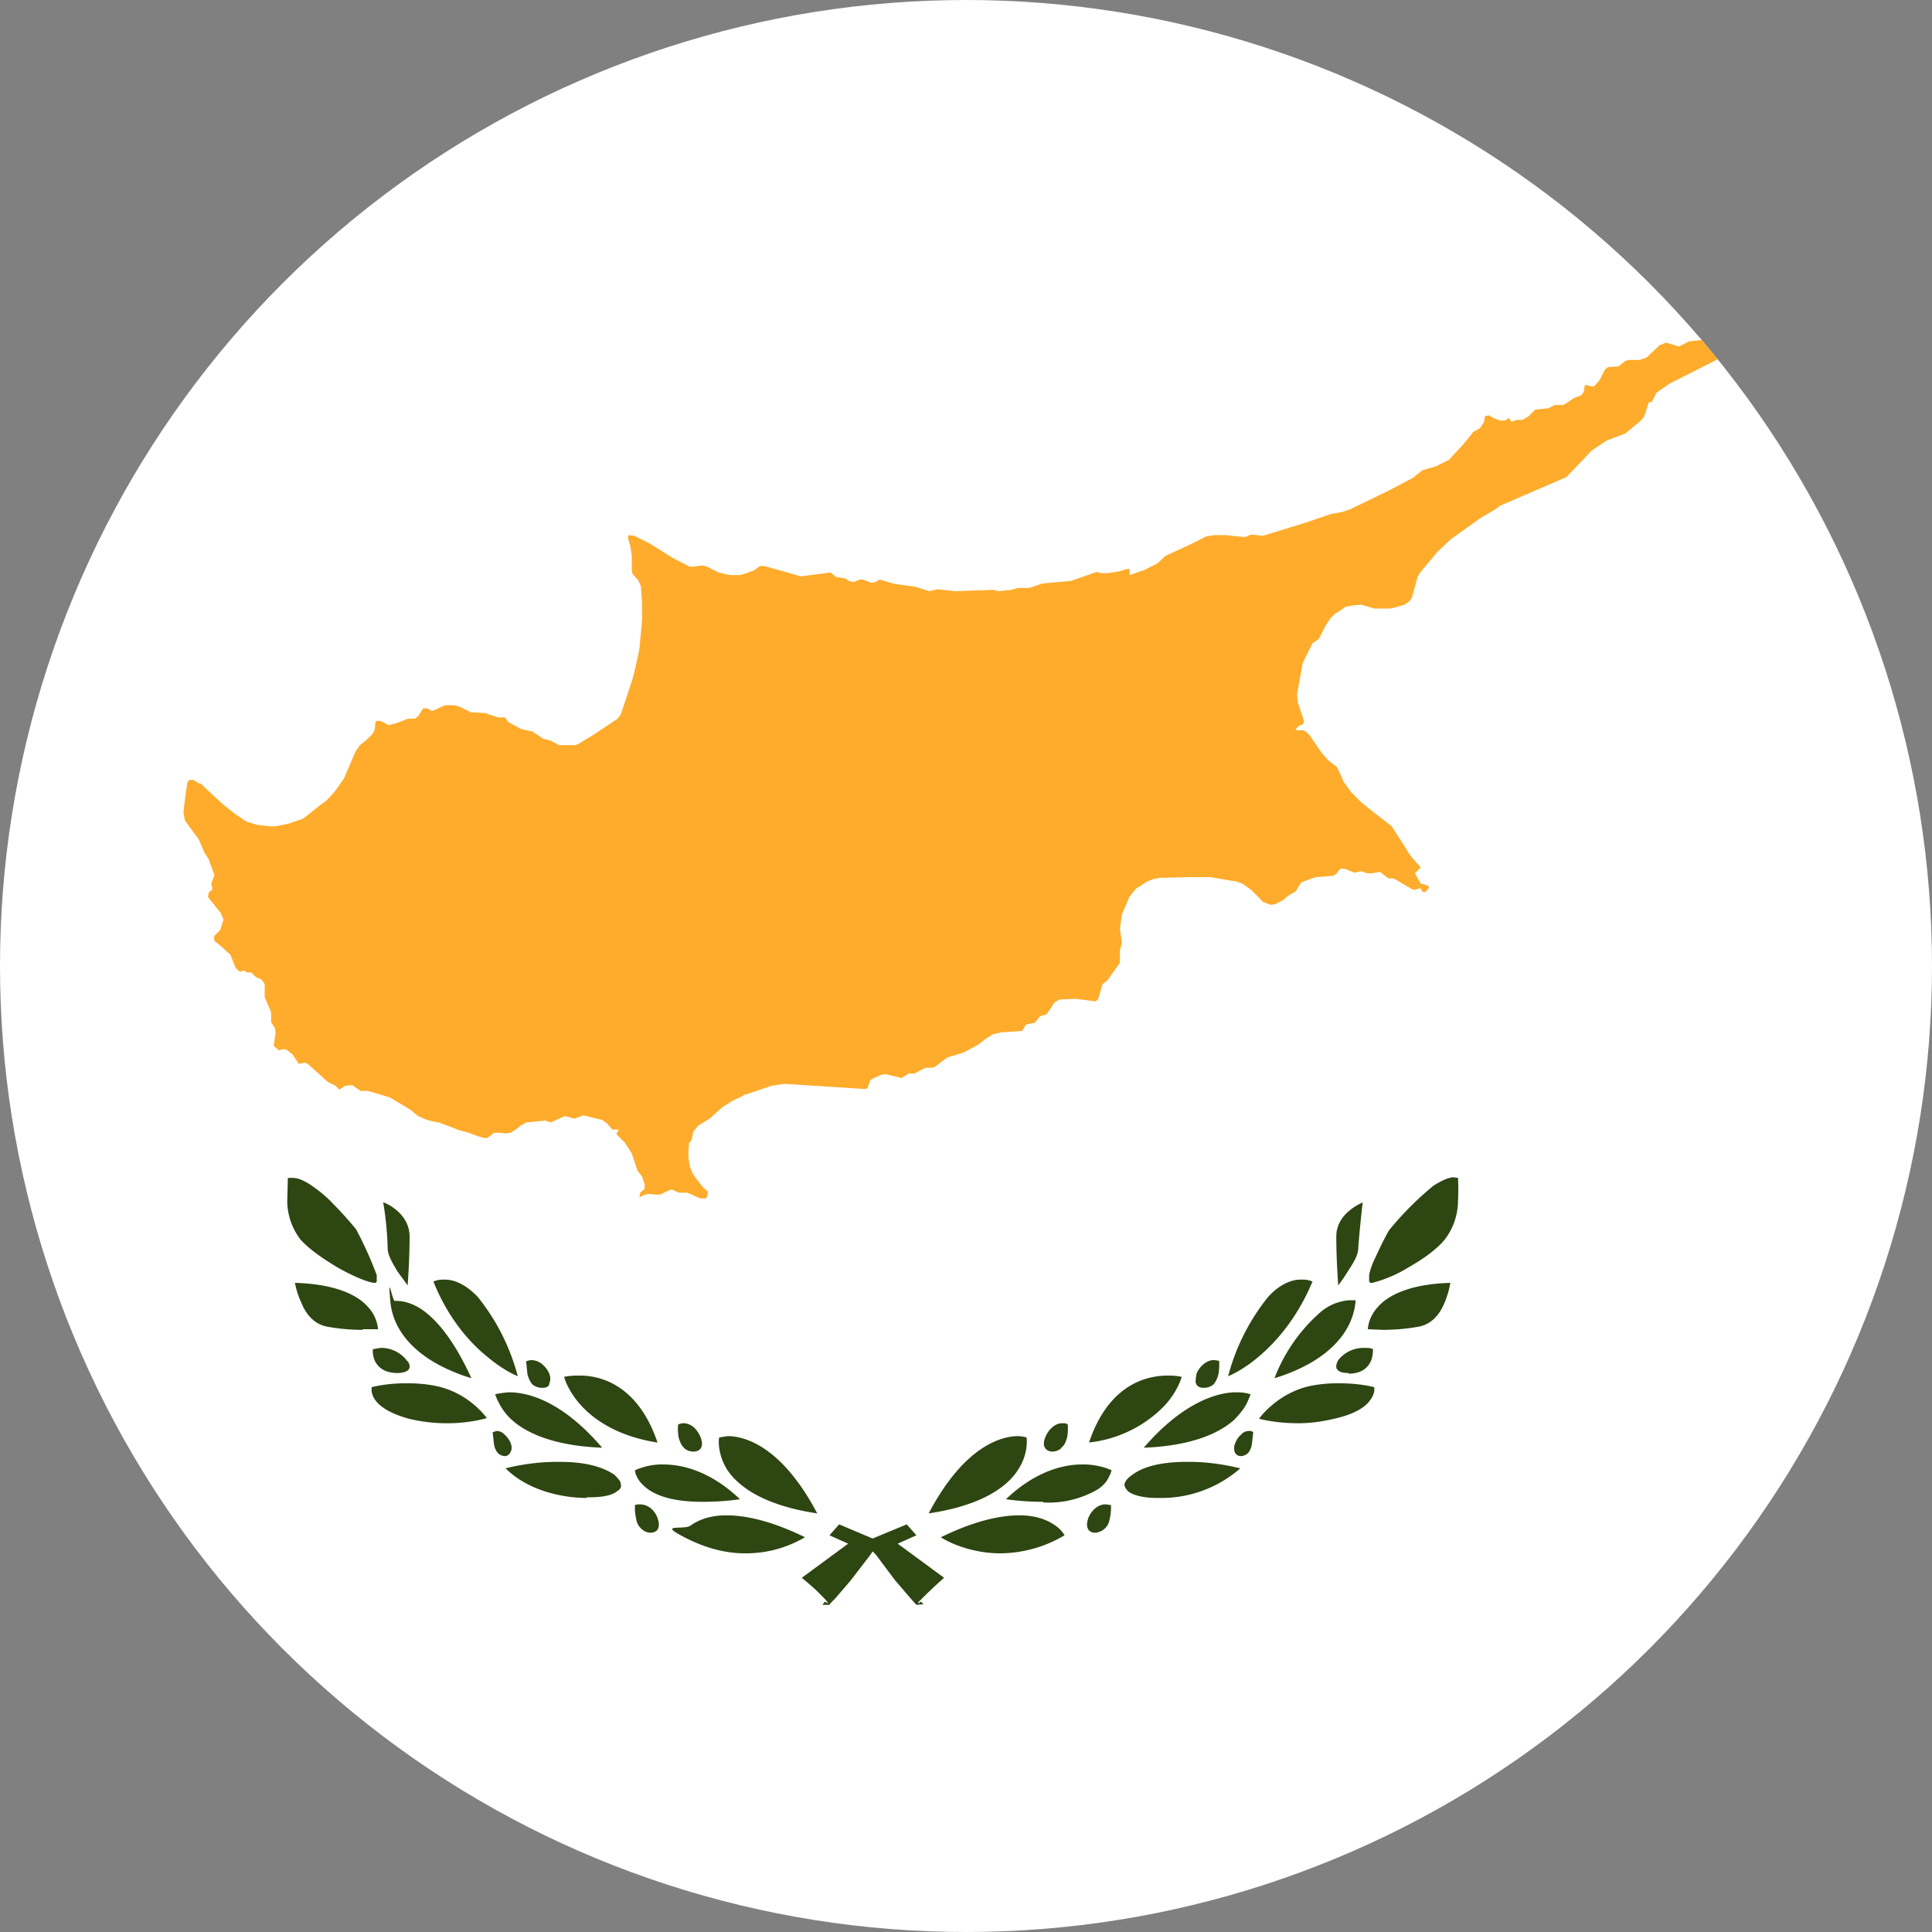 <svg xmlns="http://www.w3.org/2000/svg" width="400" height="400" viewBox="0 0 300 300"><rect x="0" y="0" width="300" height="300" fill="#808080" stroke="none"/><defs><clipPath id="a"><path d="M150 0a150 150 0 100 300 150 150 0 000-300zm0 0"/></clipPath><clipPath id="b"><path d="M44 182h183v68H44zm0 0"/></clipPath><clipPath id="c"><path d="M150 0a150 150 0 100 300 150 150 0 000-300zm0 0"/></clipPath><clipPath id="d"><path d="M28 47h247v140H28zm0 0"/></clipPath><clipPath id="e"><path d="M150 0a150 150 0 100 300 150 150 0 000-300zm0 0"/></clipPath></defs><g clip-path="url(#a)"><path fill="#fff" d="M0 0h300v300H0z"/></g><g clip-path="url(#b)"><g clip-path="url(#c)"><path d="M58.1 199.2H58c-1.2-.2-3.3-1.1-5.6-2.4-2.5-1.5-4.6-3-5.8-4.4a10 10 0 01-2-5.9l.1-3.6h.7c.9 0 1.8.4 3 1.2 1 .7 2.2 1.6 3.3 2.8 2 2 3.6 4 3.6 4a57.5 57.5 0 013.2 7.1v1a.5.5 0 01-.2.2.5.5 0 01-.2 0zm154.9 0a.5.5 0 01-.2 0 .5.5 0 01-.2-.3v-.9c.1-.6.4-1.6 1-2.8.9-2 2-4.1 2.2-4.3a49.7 49.7 0 016.8-6.8c1.3-.8 2.2-1.2 3-1.3l.8.1s.1 1.7 0 3.6a10 10 0 01-2 5.9c-1.1 1.4-3.2 3-5.7 4.4a20.3 20.3 0 01-5.6 2.4h-.1zm-149.7.4l-1.6-2.2c-.7-1.2-1.5-2.5-1.5-3.5a49.6 49.6 0 00-.7-7.2c.2 0 4.1 1.6 4.1 5.3 0 3.8-.3 7.5-.3 7.6zm144.5 0s-.3-3.8-.3-7.6c0-3.7 4-5.2 4.1-5.3a177 177 0 00-.7 7.2c0 1-.8 2.3-1.6 3.5a25.8 25.8 0 01-1.5 2.2zm-151.5 6.9c-1.3 0-3.4-.1-5.5-.5-2.2-.4-3.4-2.2-4-3.7a12.7 12.7 0 01-1-3.1c6.7.2 9.9 2.1 11.3 3.7a5.8 5.8 0 011.6 3.5h-2.4zm158.4 0l-2.3-.1s0-1.8 1.6-3.5c1.4-1.6 4.6-3.5 11.2-3.7 0 0-.2 1.5-.9 3.1-.6 1.5-1.8 3.3-4 3.7-2.1.4-4.2.5-5.6.5zm-153 6.7c-2.4 0-3.2-1.3-3.5-1.9-.4-.9-.3-1.8-.3-1.8l1.2-.2h.1a5 5 0 014 2c.2.1.6.8.3 1.3-.3.4-.9.6-1.8.6zm147.7 0c-1 0-1.5-.2-1.8-.6-.3-.5.1-1.2.2-1.4a5 5 0 014-1.9h.2c.4 0 .8 0 1.2.2 0 0 0 1-.3 1.8-.3.6-1 2-3.5 2zm-18.7.5a33 33 0 016.2-12.3c2-2.2 3.9-2.7 5-2.7h.5c.8 0 1.4.3 1.4.3-2.5 6-6 9.7-8.4 11.7-2.6 2.2-4.7 3-4.7 3zm-110.3 0s-2.1-.8-4.7-3c-2.5-2-6-5.7-8.4-11.7 0 0 .6-.3 1.4-.3h.4c1.2 0 3 .5 5.1 2.7a33 33 0 016.2 12.3zm117.5.3a26 26 0 017.2-10.3 7.8 7.8 0 014.4-1.8h1v.1c-.4 4.7-3.8 7.7-6.6 9.4-3 1.8-6 2.6-6 2.6zm-124.7 0s-3-.8-6-2.6c-2.8-1.7-6.2-4.7-6.6-9.4s.3 0 .7 0h.1c.8 0 2.5.1 4.6 1.7 2.6 2 5 5.5 7.2 10.3zm11 1.5c-.6 0-1.2-.2-1.6-.6-.3-.4-.5-.8-.7-1.5l-.2-2a2.1 2.1 0 01.8-.2c1.3 0 2.3 1 2.8 2.1.2.6.2 1.1 0 1.5 0 .5-.5.7-1 .7zm102.7 0c-.6 0-1-.2-1.2-.7-.1-.4 0-.9.1-1.5.4-1 1.4-2 2.5-2.1H188.6l.7.1s.1 1-.1 2.1c-.2.7-.4 1.1-.7 1.5-.4.4-1 .6-1.6.6zM69.5 221a24.5 24.5 0 01-6-.7c-3.3-.9-4.7-2.1-5.3-3a3 3 0 01-.5-1.3v-.6s2.2-.6 5.2-.6h.4c1.4 0 2.9.1 4.3.4 5.2 1 8 5 8 5s-2.6.8-6 .8zm132 0c-3.5 0-6-.7-6-.7s2.8-4 8-5.1a21.8 21.8 0 014.7-.4c3 0 5.2.6 5.2.6v.6a3.1 3.1 0 01-.5 1.2c-.6 1-2 2.2-5.3 3-2 .5-4 .8-6 .8zm-32.4 3c3-8.9 8.7-10.3 11.9-10.4h.5a9 9 0 012 .2s-.6 2.2-2.6 4.4A19.2 19.2 0 01169 224zm-67 0c-6.4-1-10-3.7-11.9-5.8-2-2.2-2.6-4.3-2.6-4.4 0 0 .8-.2 2-.2h.5c3.2 0 9 1.5 12 10.4zm75.5.8c6.2-7.2 11.5-8.5 14-8.6h.6c1.2 0 1.9.3 2 .3l-.5 1.2c-.3.7-1 1.7-2.1 2.8-2 1.8-6.1 4-14 4.3zm-84.1 0c-7.9-.3-12-2.5-14-4.3a9 9 0 01-2.1-2.8 5.8 5.8 0 01-.5-1.2s.8-.2 2-.3h.2c2.6 0 8 1.1 14.4 8.6zm14.2.6c-.6 0-1.2-.2-1.6-.7-.3-.3-.5-.8-.7-1.4a7.3 7.3 0 01-.1-2.1 2.2 2.2 0 01.7-.2h.1c1.3 0 2.2 1 2.7 2.2.2.6.3 1.1.1 1.5-.1.4-.6.7-1.2.7zm55.7 0c-.6 0-1-.3-1.2-.7-.2-.4-.1-1 .1-1.5.4-1 1.3-2.1 2.5-2.2h.3c.2 0 .5 0 .7.2 0 0 .1 1-.1 2-.2.7-.4 1.2-.8 1.5-.3.5-1 .7-1.5.7zm-85 .7a1.6 1.6 0 01-1.2-.6 3 3 0 01-.5-1.3l-.2-1.8.6-.2c.6 0 1 .3 1.3.6.4.4.7.8.9 1.3.2.5.2 1 0 1.3a1 1 0 01-.8.7zm114.2 0a1 1 0 01-.9-.7 2 2 0 01.1-1.3c.2-.5.5-1 .9-1.3.2-.3.7-.6 1.2-.6.3 0 .5 0 .7.2l-.2 1.8a3 3 0 01-.5 1.3 1.6 1.6 0 01-1.3.6zm-101.5 6.5c-3.9 0-9.2-1.2-12.6-4.6 0 0 3.7-1 7.8-1h.7c3.7 0 6.5.7 8.4 2 .6.6 1 1 1 1.5.1.3 0 .7-.5 1-.8.7-2.3 1-4.5 1h-.3zm88.5 0c-2 0-3.6-.4-4.4-1-.4-.4-.6-.8-.6-1.1.1-.5.5-1 1.1-1.4 1.8-1.4 4.5-2 7.9-2.1h1.2c4.1 0 7.7 1 7.8 1a18.6 18.6 0 01-12.6 4.6zm-70.5.6c-3.7 0-6.5-.6-8.4-1.9-1-.7-1.6-1.5-1.8-2-.3-.5-.3-1-.3-1s1.6-.8 3.8-.9h.6c2.9 0 7.3 1 11.9 5.4-2.1.3-4 .4-5.8.4zm52.9 0c-1.7 0-3.7-.1-5.8-.4 4.6-4.4 9-5.4 11.8-5.4h.6c2.3.1 3.8.8 4 .9a3.3 3.3 0 01-.4 1c-.2.5-.7 1.3-1.8 2a15.1 15.1 0 01-8.4 2zm-35.1 1.8c-8.7-1.3-12.4-4.4-14-6.8-1.6-2.6-1.3-5-1.2-5l1.3-.2c2.3 0 8.2 1.2 13.9 12zm17.3 0c5.7-10.8 11.6-12 13.9-12a6 6 0 011.3.2s.4 2.4-1.3 5c-1.5 2.4-5.2 5.5-13.9 6.8zm-43.2 3c-.6 0-1.1-.3-1.5-.7-.4-.4-.6-.8-.7-1.4a7.2 7.2 0 01-.2-2.2 2.2 2.2 0 01.8-.1c1.3 0 2.3 1 2.7 2.1.2.6.3 1.2.1 1.6-.1.4-.6.7-1.2.7zm69 0c-.5 0-1-.3-1.1-.7-.2-.4-.1-1 .1-1.6.4-1 1.3-2 2.5-2.1h.2l.8.1s.1 1.1-.2 2.2c-.1.6-.3 1-.7 1.4-.4.4-1 .7-1.6.7zm-54.3 3.2c-3.4 0-6.7-1-10-2.8s.5-.8 1.5-1.5 2.7-1.6 5.6-1.6c3.4 0 7.5 1.1 12.2 3.4a18 18 0 01-9.3 2.5zm39.7 0c-5.5 0-9.2-2.4-9.3-2.5 4.7-2.3 8.8-3.4 12.2-3.4 2.9 0 4.6.9 5.6 1.6 1 .7 1.4 1.5 1.4 1.5a19.7 19.7 0 01-10 2.8zm-13 8l-.2-.1-.8-.9-2.4-2.8-3-4-.5-.5-.4.6-3 3.9-2.4 2.8-.8.8v.1a.5.5 0 01-.2.1h-1l.4-.5.5.3-.1-.2a5.9 5.9 0 00-.5-.6l-1.4-1.4a69.8 69.8 0 00-2.1-1.8l7.2-5.3-2.9-1.3 1.5-1.7 5.2 2.2 5.3-2.2 1.5 1.7-2.9 1.3 7.2 5.3a67.9 67.9 0 00-4 3.8 1 1 0 000 .2l.4-.3.4.4-1 .1" fill="#2e4612"/></g></g><g clip-path="url(#d)"><g clip-path="url(#e)"><path d="M274.4 47.7l-1.2.5-.4.2h-1.5l-1.3.6-2.4 1.6-1 .3-.8-.4-.4.2-.2 1-.4.7-.6.4-1.9.2-1.6.8-2-.6-1 .4-2 1.9-1.1.4H252.8l-.5.2-1 .8-1.6.1-.5.4-.8 1.6-.9 1h-.5l-.5-.2h-.4l-.2 1.1-.4.5-1.1.4-1 .7-.7.4h-1.3l-1 .5-2 .2-.8.8-.2.2-.3.2-.7.4h-.9l-.8.3-.4-.6-.6.4h-.8l-1-.4-.7-.4-.6.1-.2 1-.6.9-1.1.6-.1.2-1.3 1.6-2.3 2.5-2 1-2.1.6-1.5 1.2-3.8 2-6 2.9-1.2.4-1.7.3-3.2 1.1-2.8.9h-.1l-.6.2-3.9 1.2-1.8-.2-1 .4-2.9-.3h-1.9l-1.2.2-2.4 1.2-3.9 1.8-1.3 1.2-2 1-2.3.8v-1l-.9.2-.6.2-1.9.3h-1l-.7-.2-4 1.4-4.4.4-2.1.7H158l-1 .3-2 .2-.7-.2h-.2l-5.8.2-2.7-.3-1.3.3-2.2-.7-3-.4-.8-.2-1.7-.5-.7.4-.6.1-1.3-.5h-.5l-1 .4-.7-.2-.6-.4-1.4-.2-.8-.7-4.7.6-1.3-.4-4.3-1.2h-.7l-.8.6-1.3.5-1 .3h-1.6l-1.7-.4-1.8-.9-.7-.2-1.5.2h-.5l-2.7-1.4-3.5-2.2-2.4-1.2-.9-.1-.1.4.4 1.4.2 1.4v2.1l.1.7.9 1 .4.9.2 2.6v2.7l-.4 4.3-.1.6-.5 2.3-.5 2-1.8 5.4-.5.7-1.2.8-2.7 1.8-2 1.2-.6.3h-2.6l-1.3-.7-1.2-.3-1.6-1.1-1.8-.4-2-1.1-.5-.7h-1l-1.6-.5-.5-.2H75l-1.9-.1-1.8-.9-.9-.2h-1.3l-1.3.6-.7.3-.8-.4h-.6l-.7 1.1-.2.2-.4.3h-1.1l-.5.2-.7.3-.6.2-.3.1H61l-.3.1-.4.1-.7-.4-.4-.2-.6-.1-.3.2-.1 1.1-.3.7-1 1-1 .8-.7 1-1.8 4.2-1.2 1.7-.3.4-1.2 1.3-1.1.8-2.5 2-2.3.8-2 .4h-1l-1.8-.2-1.7-.5-1.8-1.2-2-1.6-3-2.8-.3-.3H31l-1-.6h-.6l-.3.4-.1.7-.1.5-.4 3.2v.2l.2 1.3 2.2 3 .7 1.7.1.2.5.8.3.5v.1l.8 2.2-.5 1.3.2.9-.6.5-.1.7 2 2.5.4 1-.5 1.6-.8.8-.2.3.1.6 1 .8 1.5 1.4.8 2 .6.6.7-.2.4.3h.7l.6.6.3.2.7.3.5.7v2l1 2.4v1.5l.6 1 .1.7-.3 2 .8.7.7-.2.5.1.9.7 1 1.5 1-.2.5.3 3 2.7.6.3.6.3.6.6.9-.6 1.1-.1.4.3.9.6h1.1l2.4.7 1 .3 2.2 1.3 1 .6.5.4.7.6 1.4.6 1.2.3.7.1.5.2 2.6 1 1.5.4 1.3.5 1 .3h.6l1-.8h1l.8.1.8-.1 1.2-.8.3-.3.9-.5 3-.3.8.3 2.2-1 1.5.4 1.4-.5 2.9.7.7.5.9 1h1l-.4.7 1.3 1.3 1.1 1.7.1.3.8 2.4.7.9.4 1.2v.7l-.7.6v.2l-.1.2.1.3.3-.2.5-.2.5-.1 1 .1h.8l1-.5.8-.3 1.1.5h1.3l.5.2 1.5.7h.8l.2-.1.2-.5v-.5l-.7-.6-1.2-1.5-.5-.8-.4-1-.2-1.4v-1l.1-1.2.4-.5.2-1v-.2l.8-1 1.8-1.1 2-1.8 1.6-1 1.7-.8v-.2l.2.1 4.1-1.4 2-.3 12.4.8.5-.1.4-1.2.2-.2.2-.1 1.3-.6.7-.1 1.7.4.8.2 1.1-.7h.9l1.7-.9h1l.4-.1 2-1.5 2-.6.6-.2.2-.1 2-1.1 1.3-1 1-.6 1.3-.3 3.2-.2.6-1 1.4-.3.8-1 1-.3.7-1 .5-.8.8-.5 2.6-.1 3 .4.4-.3.7-2.4.7-.5 2-2.8v-1.9l.3-1.2-.3-2.2.3-2.2 1.2-2.8 1-1.2 1.7-1.1 1-.4 1.1-.2h.5l4.2-.1h3l3.5.6h.3l1.2.4 1.4 1 1.5 1.5.2.3 1 .4.3.1.7-.1 1.2-.6.8-.7 1.2-.7.6-1 .3-.4 2.2-.8 2.7-.2.3-.2h.1l.7-.9h.7l1.5.6 1.1-.2.9.3h.7l1.3-.2 1.3 1h.8l2.9 1.7h.1l.3.1.3-.1.5-.2.1.1.3.5h.5l.5-.7-.2-.3-1.1-.3-.9-1.6.9-.9-1.4-1.6-.2-.3-.1-.1-.5-.8-2.3-3.6-3.1-2.4-1.1-.9-.4-.3-1.7-1.7-1.1-1.5-.2-.4-.2-.5-.7-1.5-1.3-1-1-1.1-2-2.9-.4-.4-.5-.3h-1l-.1-.1h-.1v-.1l.5-.5.6-.2.2-.5-1-3v-.2l-.1-1 .8-4.4.1-.5 1.5-3 1-.7 1-2 .8-1.2.8-.8h.1l1.5-1 1.2-.2 1.2-.1 2 .6h2.4l.9-.2 1.4-.4.7-.5.4-.5.7-2.5.2-.8.5-.8 2.6-3.1 2-1.9 4.6-3.3 2.2-1.3 1-.7 10.2-4.4 2.6-2.7 1.3-1.4 2.4-1.6 2.9-1.1 2.4-2 .5-.6.7-2.2.5-.1.5-1 .2-.4 2-1.4.2-.1 7.7-3.9 1.1.2.6-.9 2.2-.4h.5l.5-.3.5-.8V51l.5-.6.3-1.4.2-.3.3-.4.6-.4v-.3" fill="#ffac2c"/></g></g></svg>
